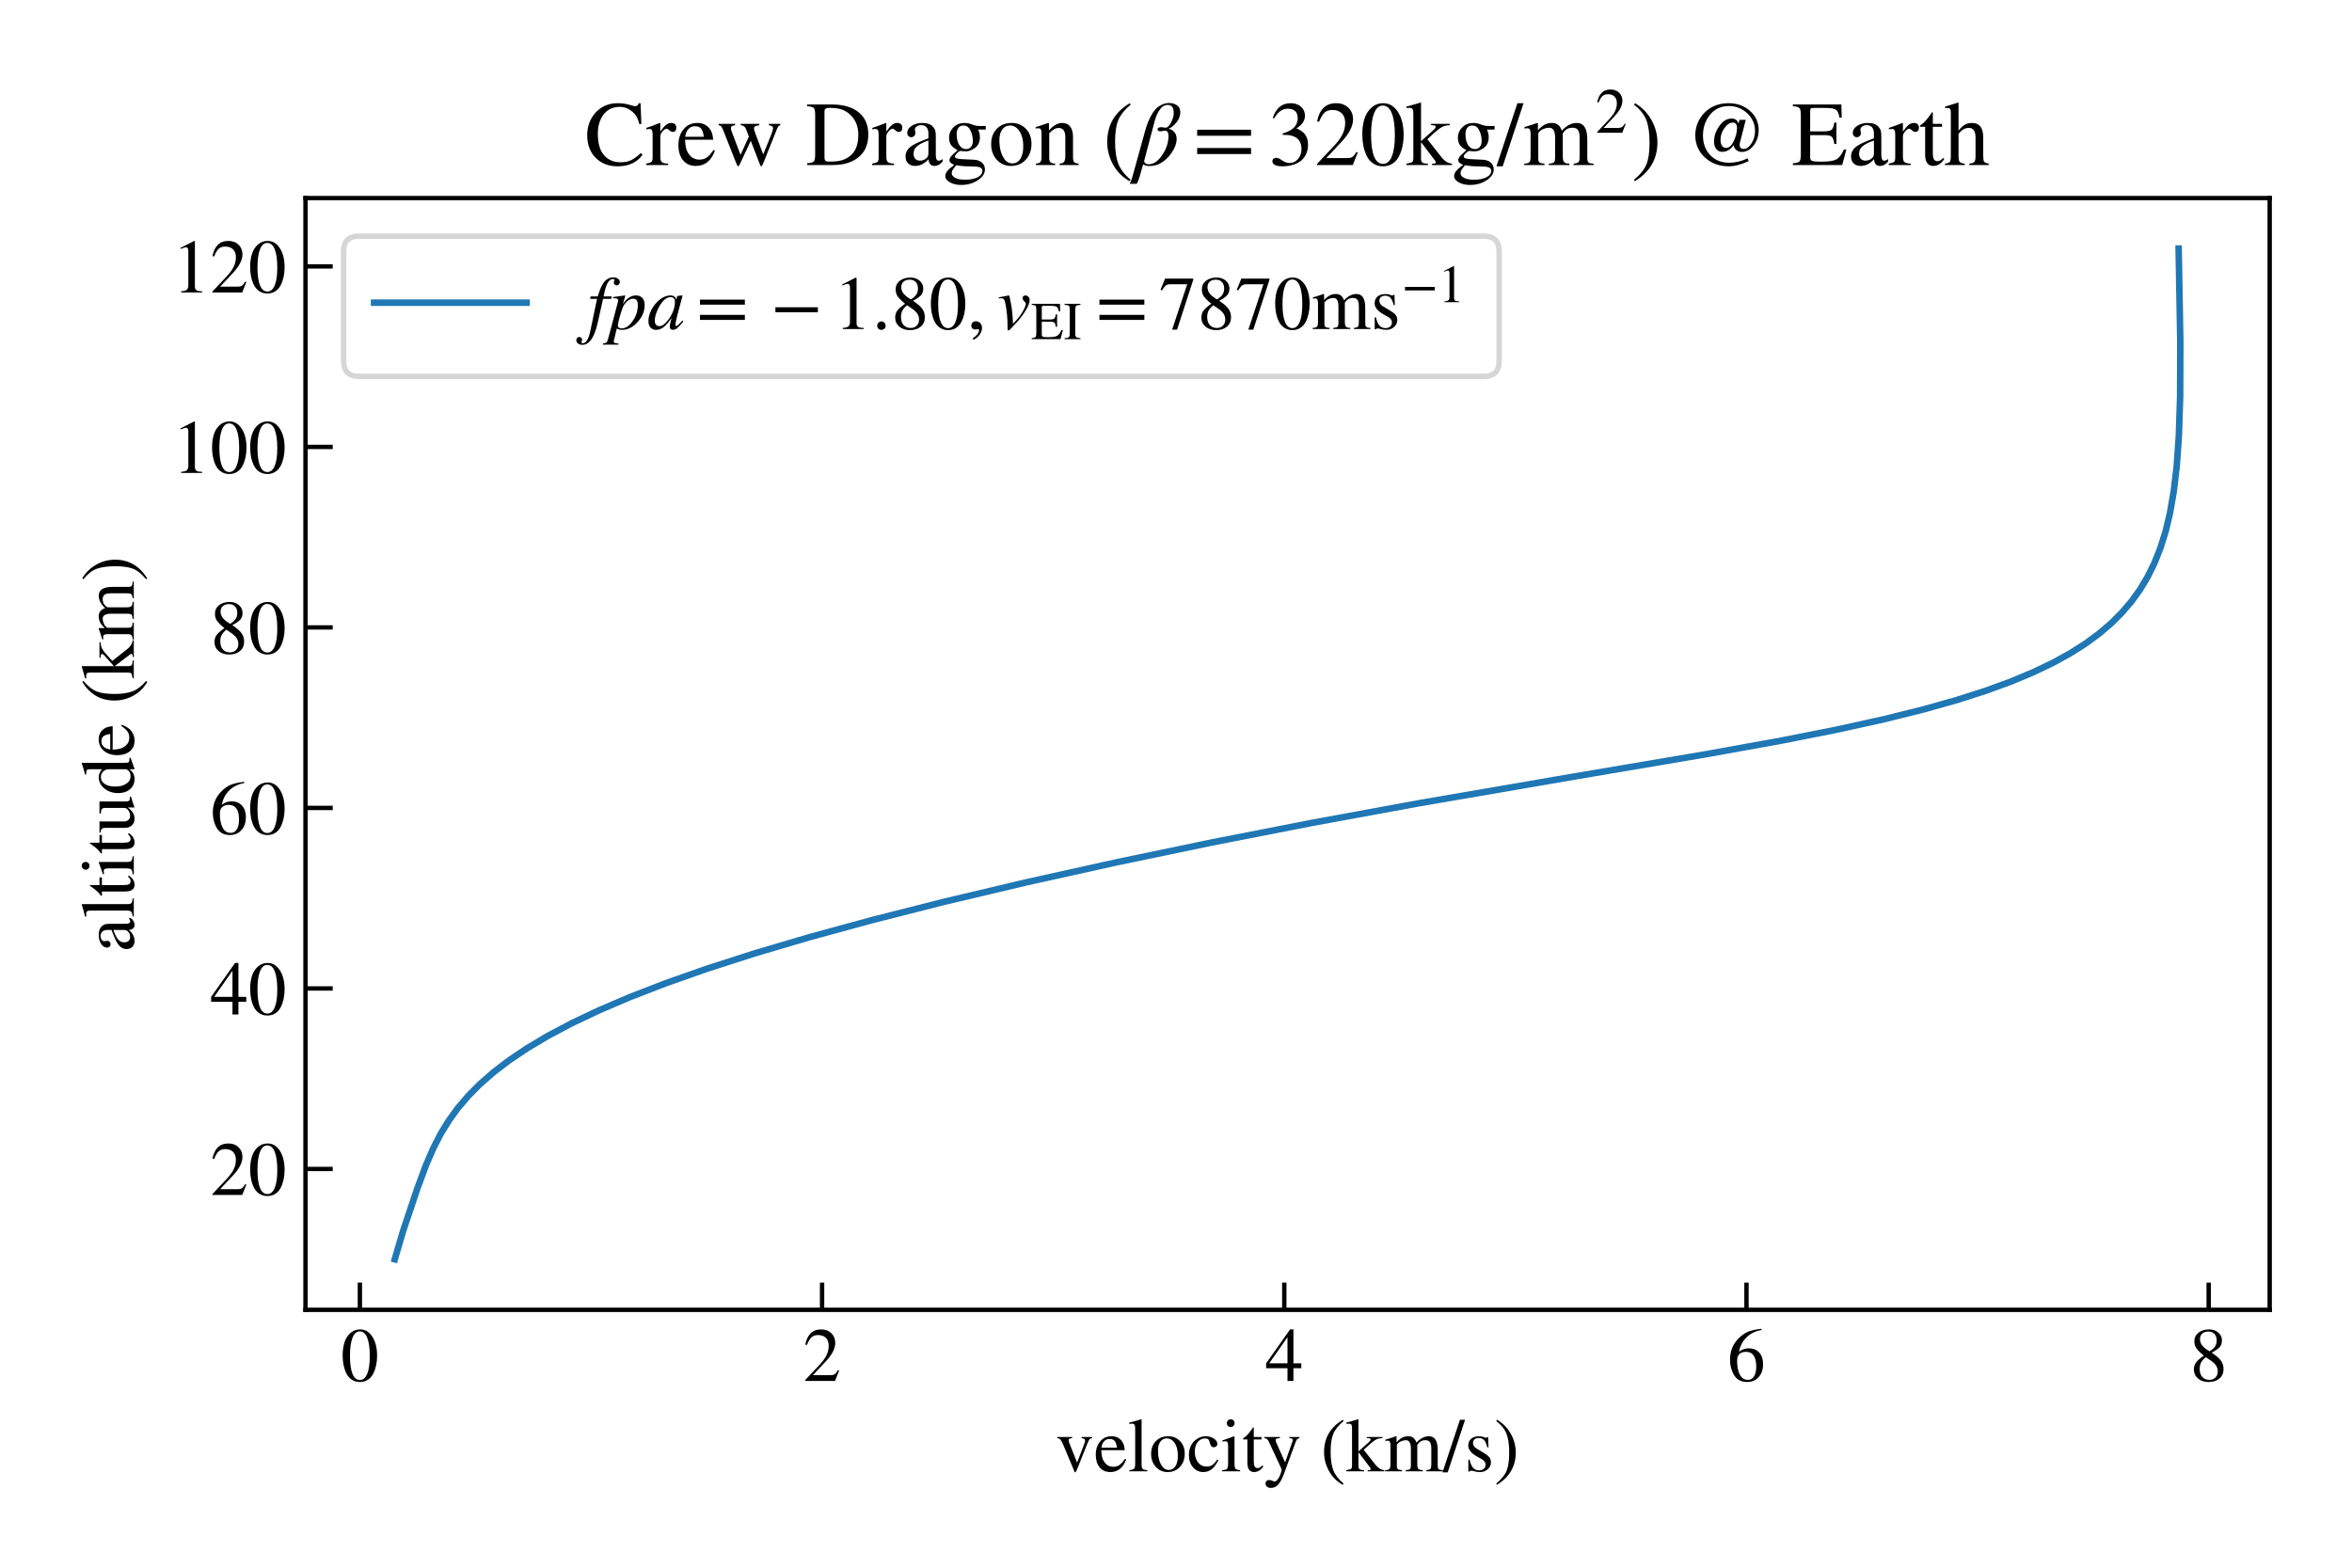 <?xml version="1.0" encoding="utf-8" standalone="no"?>
<!DOCTYPE svg PUBLIC "-//W3C//DTD SVG 1.1//EN"
  "http://www.w3.org/Graphics/SVG/1.1/DTD/svg11.dtd">
<!-- Created with matplotlib (http://matplotlib.org/) -->
<svg height="288pt" version="1.1" viewBox="0 0 432 288" width="432pt" xmlns="http://www.w3.org/2000/svg" xmlns:xlink="http://www.w3.org/1999/xlink">
 <defs>
  <style type="text/css">
*{stroke-linecap:butt;stroke-linejoin:round;}
  </style>
 </defs>
 <g id="figure_1">
  <g id="patch_1">
   <path d="M 0 288 
L 432 288 
L 432 0 
L 0 0 
z
" style="fill:#ffffff;"/>
  </g>
  <g id="axes_1">
   <g id="patch_2">
    <path d="M 56.111 240.63 
L 416.88 240.63 
L 416.88 36.384 
L 56.111 36.384 
z
" style="fill:#ffffff;"/>
   </g>
   <g id="matplotlib.axis_1">
    <g id="xtick_1">
     <g id="line2d_1">
      <defs>
       <path d="M 0 0 
L 0 -5 
" id="m5e03788a49" style="stroke:#000000;stroke-width:0.8;"/>
      </defs>
      <g>
       <use style="stroke:#000000;stroke-width:0.8;" x="66.1" xlink:href="#m5e03788a49" y="240.63"/>
      </g>
     </g>
     <g id="text_1">
      <!-- 0 -->
      <defs>
       <path d="M 47.594 33 
Q 47.594 26.297 46.297 20.344 
Q 45 14.406 42.453 9.406 
Q 39.906 4.406 35.406 1.5 
Q 30.906 -1.406 25 -1.406 
Q 18.906 -1.406 14.297 1.688 
Q 9.703 4.797 7.203 10 
Q 4.703 15.203 3.547 21.094 
Q 2.406 27 2.406 33.594 
Q 2.406 42.906 4.703 50.344 
Q 7 57.797 12.344 62.688 
Q 17.703 67.594 25.406 67.594 
Q 35.203 67.594 41.391 58 
Q 47.594 48.406 47.594 33 
z
M 38 32.5 
Q 38 48.297 34.641 56.641 
Q 31.297 65 24.797 65 
Q 18.594 65 15.297 56.594 
Q 12 48.203 12 32.906 
Q 12 17.5 15.297 9.344 
Q 18.594 1.203 25 1.203 
Q 31.297 1.203 34.641 9.344 
Q 38 17.5 38 32.5 
z
" id="STIXGeneral-Regular-30"/>
      </defs>
      <g transform="translate(62.6 253.692)scale(0.14 -0.14)">
       <use xlink:href="#STIXGeneral-Regular-30"/>
      </g>
     </g>
    </g>
    <g id="xtick_2">
     <g id="line2d_2">
      <g>
       <use style="stroke:#000000;stroke-width:0.8;" x="150.994" xlink:href="#m5e03788a49" y="240.63"/>
      </g>
     </g>
     <g id="text_2">
      <!-- 2 -->
      <defs>
       <path d="M 47.406 13.703 
L 42 0 
L 2.906 0 
L 2.906 1.203 
L 20.703 20.094 
Q 27.703 27.406 30.703 33.5 
Q 33.703 39.594 33.703 46.094 
Q 33.703 52.797 30 56.5 
Q 26.297 60.203 19.797 60.203 
Q 14.406 60.203 11.25 57.391 
Q 8.094 54.594 5.094 47.203 
L 3 47.703 
Q 4.703 57 9.844 62.297 
Q 15 67.594 23.797 67.594 
Q 32.094 67.594 37.188 62.594 
Q 42.297 57.594 42.297 50 
Q 42.297 38.703 29.5 25.203 
L 13 7.594 
L 36.406 7.594 
Q 39.703 7.594 41.641 8.891 
Q 43.594 10.203 46 14.297 
z
" id="STIXGeneral-Regular-32"/>
      </defs>
      <g transform="translate(147.494 253.692)scale(0.14 -0.14)">
       <use xlink:href="#STIXGeneral-Regular-32"/>
      </g>
     </g>
    </g>
    <g id="xtick_3">
     <g id="line2d_3">
      <g>
       <use style="stroke:#000000;stroke-width:0.8;" x="235.888" xlink:href="#m5e03788a49" y="240.63"/>
      </g>
     </g>
     <g id="text_3">
      <!-- 4 -->
      <defs>
       <path d="M 47.297 16.703 
L 37 16.703 
L 37 0 
L 29.203 0 
L 29.203 16.703 
L 1.203 16.703 
L 1.203 23.094 
L 32.594 67.594 
L 37 67.594 
L 37 23.094 
L 47.297 23.094 
z
M 29.203 23.094 
L 29.203 57.406 
L 5.203 23.094 
z
" id="STIXGeneral-Regular-34"/>
      </defs>
      <g transform="translate(232.388 253.692)scale(0.14 -0.14)">
       <use xlink:href="#STIXGeneral-Regular-34"/>
      </g>
     </g>
    </g>
    <g id="xtick_4">
     <g id="line2d_4">
      <g>
       <use style="stroke:#000000;stroke-width:0.8;" x="320.782" xlink:href="#m5e03788a49" y="240.63"/>
      </g>
     </g>
     <g id="text_4">
      <!-- 6 -->
      <defs>
       <path d="M 44.594 68.406 
L 44.797 66.797 
Q 33 64.906 25.094 57.25 
Q 17.203 49.594 15.203 38.297 
Q 21 42.797 27.906 42.797 
Q 36.703 42.797 41.75 37.188 
Q 46.797 31.594 46.797 21.906 
Q 46.797 12.094 41.703 5.906 
Q 35.797 -1.406 25.797 -1.406 
Q 13.594 -1.406 8.094 8.703 
Q 3.406 17.297 3.406 27.906 
Q 3.406 44.297 14.297 55.5 
Q 20.5 61.906 27.047 64.547 
Q 33.594 67.203 44.594 68.406 
z
M 37.797 18.797 
Q 37.797 38.203 24.297 38.203 
Q 19.297 38.203 16 35.547 
Q 12.703 32.906 12.703 26.594 
Q 12.703 14.906 16.344 8.156 
Q 20 1.406 26.906 1.406 
Q 32.203 1.406 35 6.156 
Q 37.797 10.906 37.797 18.797 
z
" id="STIXGeneral-Regular-36"/>
      </defs>
      <g transform="translate(317.282 253.692)scale(0.14 -0.14)">
       <use xlink:href="#STIXGeneral-Regular-36"/>
      </g>
     </g>
    </g>
    <g id="xtick_5">
     <g id="line2d_5">
      <g>
       <use style="stroke:#000000;stroke-width:0.8;" x="405.676" xlink:href="#m5e03788a49" y="240.63"/>
      </g>
     </g>
     <g id="text_5">
      <!-- 8 -->
      <defs>
       <path d="M 44.5 15.5 
Q 44.5 7.797 39.141 3.188 
Q 33.797 -1.406 24.797 -1.406 
Q 16.406 -1.406 11 3.188 
Q 5.594 7.797 5.594 14.906 
Q 5.594 20.203 8.188 23.953 
Q 10.797 27.703 18.594 33.203 
Q 11.094 39.406 8.641 43.203 
Q 6.203 47 6.203 52 
Q 6.203 59.094 11.641 63.344 
Q 17.094 67.594 25.594 67.594 
Q 32.906 67.594 37.656 63.438 
Q 42.406 59.297 42.406 53.297 
Q 42.406 47.797 39.547 44.5 
Q 36.703 41.203 29 37.094 
Q 38 31.094 41.25 26.391 
Q 44.5 21.703 44.5 15.5 
z
M 35.5 53.297 
Q 35.5 58.5 32.594 61.641 
Q 29.703 64.797 24.594 64.797 
Q 19.5 64.797 16.547 62.141 
Q 13.594 59.5 13.594 54.891 
Q 13.594 50.297 16.547 46.547 
Q 19.5 42.797 26.094 38.906 
Q 31.203 41.906 33.344 45.25 
Q 35.5 48.594 35.5 53.297 
z
M 27.094 27.203 
L 21.203 31.203 
Q 16.797 27.594 15 24.141 
Q 13.203 20.703 13.203 15.797 
Q 13.203 9 16.641 5.203 
Q 20.094 1.406 25.906 1.406 
Q 30.797 1.406 33.844 4.453 
Q 36.906 7.5 36.906 12.406 
Q 36.906 16.906 34.594 20.297 
Q 32.297 23.703 27.094 27.203 
z
" id="STIXGeneral-Regular-38"/>
      </defs>
      <g transform="translate(402.176 253.692)scale(0.14 -0.14)">
       <use xlink:href="#STIXGeneral-Regular-38"/>
      </g>
     </g>
    </g>
    <g id="text_6">
     <!-- velocity (km/s) -->
     <defs>
      <path d="M 47.703 45 
L 47.703 43.5 
Q 45.406 43.297 44.297 42 
Q 43.203 40.703 41.203 35.703 
L 28.406 3.594 
Q 26.406 -1.406 25.594 -1.406 
Q 24.797 -1.406 23.797 1.203 
Q 23.594 1.5 23.391 2.203 
Q 23.203 2.906 23 3.297 
L 11 32 
Q 7.797 39.594 6.297 41.438 
Q 4.797 43.297 1.906 43.5 
L 1.906 45 
L 21.5 45 
L 21.5 43.5 
Q 18.906 43.297 17.906 42.688 
Q 16.906 42.094 16.906 40.797 
Q 16.906 39.203 17.797 37 
L 28 11.406 
L 37.906 37.297 
Q 38.5 38.797 38.5 40.297 
Q 38.5 43.094 33.797 43.5 
L 33.797 45 
z
" id="STIXGeneral-Regular-76"/>
      <path d="M 40.797 16.406 
L 42.406 15.703 
Q 36.406 -1 21.5 -1 
Q 12.703 -1 7.594 5.141 
Q 2.5 11.297 2.5 21.703 
Q 2.5 32.406 8.203 39.203 
Q 13.906 46 23.203 46 
Q 32.203 46 37.094 39.094 
Q 40 35.094 40.5 27.703 
L 9.703 27.703 
Q 10.094 21.406 10.938 18.094 
Q 11.797 14.797 14.297 11.406 
Q 18.5 5.906 25.406 5.906 
Q 30.297 5.906 33.641 8.297 
Q 37 10.703 40.797 16.406 
z
M 9.906 30.906 
L 30.297 30.906 
Q 29.406 37.203 27.344 39.797 
Q 25.297 42.406 20.5 42.406 
Q 16.297 42.406 13.5 39.453 
Q 10.703 36.5 9.906 30.906 
z
" id="STIXGeneral-Regular-65"/>
      <path d="M 25.703 0 
L 2.094 0 
L 2.094 1.5 
Q 6.797 1.906 8.297 3.453 
Q 9.797 5 9.797 9.203 
L 9.797 56.094 
Q 9.797 59.703 8.891 61.094 
Q 8 62.5 5.594 62.5 
Q 3.5 62.5 1.906 62.297 
L 1.906 63.906 
Q 11.406 66.203 17.703 68.297 
L 18.203 67.906 
L 18.203 8.703 
Q 18.203 4.5 19.594 3.141 
Q 21 1.797 25.703 1.5 
z
" id="STIXGeneral-Regular-6c"/>
      <path d="M 47 23.094 
Q 47 12.594 40.75 5.797 
Q 34.5 -1 24.5 -1 
Q 15.297 -1 9.094 5.75 
Q 2.906 12.5 2.906 22.797 
Q 2.906 33.203 9.094 39.594 
Q 15.297 46 25.406 46 
Q 34.703 46 40.844 39.641 
Q 47 33.297 47 23.094 
z
M 38 20.406 
Q 38 31.797 33 38.203 
Q 29 43.203 23.5 43.203 
Q 18.297 43.203 15.094 38.953 
Q 11.906 34.703 11.906 27.297 
Q 11.906 14.5 17.203 6.797 
Q 20.594 1.797 26.203 1.797 
Q 31.703 1.797 34.844 6.75 
Q 38 11.703 38 20.406 
z
" id="STIXGeneral-Regular-6f"/>
      <path d="M 39.797 15.594 
L 41.203 14.703 
Q 36.906 6.297 33 3.203 
Q 27.906 -1 21.5 -1 
Q 13.203 -1 7.844 5.25 
Q 2.5 11.5 2.5 21.203 
Q 2.5 33.906 10.906 40.906 
Q 17.094 46 24.406 46 
Q 30.703 46 35.25 42.953 
Q 39.797 39.906 39.797 35.703 
Q 39.797 34 38.391 32.75 
Q 37 31.5 35.094 31.5 
Q 31.594 31.5 30.297 36.094 
L 29.703 38.297 
Q 28.906 41.094 27.703 42.094 
Q 26.5 43.094 23.797 43.094 
Q 17.703 43.094 13.953 38.297 
Q 10.203 33.5 10.203 25.703 
Q 10.203 17.094 14.5 11.641 
Q 18.797 6.203 25.703 6.203 
Q 30 6.203 33.094 8.25 
Q 36.203 10.297 39.797 15.594 
z
" id="STIXGeneral-Regular-63"/>
      <path d="M 18 63.203 
Q 18 61 16.5 59.547 
Q 15 58.094 12.797 58.094 
Q 10.703 58.094 9.25 59.547 
Q 7.797 61 7.797 63.203 
Q 7.797 65.297 9.297 66.797 
Q 10.797 68.297 12.906 68.297 
Q 15.094 68.297 16.547 66.797 
Q 18 65.297 18 63.203 
z
M 25.297 0 
L 1.594 0 
L 1.594 1.5 
Q 6.797 1.797 8.141 3.297 
Q 9.5 4.797 9.5 10.406 
L 9.5 33.094 
Q 9.5 36.594 8.797 38 
Q 8.094 39.406 6.203 39.406 
Q 3.797 39.406 2 38.906 
L 2 40.5 
L 17.5 46 
L 17.906 45.594 
L 17.906 10.5 
Q 17.906 4.906 19.156 3.406 
Q 20.406 1.906 25.297 1.5 
z
" id="STIXGeneral-Regular-69"/>
      <path d="M 26.594 7.703 
L 27.906 6.594 
Q 23.094 -1 15.797 -1 
Q 7 -1 7 11.703 
L 7 41.797 
L 1.703 41.797 
Q 1.297 42.094 1.297 42.5 
Q 1.297 43.297 3 44.406 
Q 6.797 46.594 12.703 55.094 
Q 12.906 55.406 13.656 56.344 
Q 14.406 57.297 14.703 57.906 
Q 15.406 57.906 15.406 56.594 
L 15.406 45 
L 25.5 45 
L 25.5 41.797 
L 15.406 41.797 
L 15.406 13.203 
Q 15.406 8.406 16.594 6.297 
Q 17.797 4.203 20.594 4.203 
Q 23.594 4.203 26.594 7.703 
z
" id="STIXGeneral-Regular-74"/>
      <path d="M 47.5 45 
L 47.5 43.5 
Q 45.703 43.297 44.594 42.188 
Q 43.5 41.094 42.5 38.406 
L 27.5 -2.5 
Q 23.594 -13.094 19.641 -17.438 
Q 15.703 -21.797 10 -21.797 
Q 6.797 -21.797 4.891 -20.141 
Q 3 -18.5 3 -16 
Q 3 -14.094 4.25 -12.75 
Q 5.5 -11.406 7.297 -11.406 
Q 10.203 -11.406 12.5 -12.703 
Q 13.797 -13.406 15.094 -13.406 
Q 17.203 -13.406 20.094 -9 
Q 21.5 -7 22.797 -3.297 
Q 24.094 0.406 24.094 1.797 
Q 24.094 3.094 19.906 11.906 
L 6.703 40.094 
Q 5.406 43 1.406 43.594 
L 1.406 45 
L 21.906 45 
L 21.906 43.5 
Q 18.703 43.406 17.453 42.797 
Q 16.203 42.203 16.203 40.797 
Q 16.203 39.703 17.5 36.703 
L 28.703 11.703 
L 38.406 39.297 
Q 38.797 40.203 38.797 41.094 
Q 38.797 43.5 34.203 43.5 
L 34.203 45 
z
" id="STIXGeneral-Regular-79"/>
      <path id="STIXGeneral-Regular-20"/>
      <path d="M 30.406 -16.094 
L 29.203 -17.703 
Q 17.594 -11.094 11.188 0.5 
Q 4.797 12.094 4.797 25.203 
Q 4.797 52.906 29.5 67.594 
L 30.406 66 
Q 20.203 57.297 16.797 48.844 
Q 13.406 40.406 13.406 25.5 
Q 13.406 10.703 16.906 1.5 
Q 20.406 -7.703 30.406 -16.094 
z
" id="STIXGeneral-Regular-28"/>
      <path d="M 50.5 0 
L 28.703 0 
L 28.703 1.5 
L 30.594 1.5 
Q 32.703 1.5 32.703 3 
Q 32.703 3.906 31.594 5.297 
L 16.594 25.094 
L 16.594 6.703 
Q 16.594 4.094 17.844 2.891 
Q 19.094 1.703 22.094 1.594 
L 24.094 1.5 
L 24.094 0 
L 0.703 0 
L 0.703 1.5 
Q 6.094 2.406 7.141 3.344 
Q 8.203 4.297 8.203 8.203 
L 8.203 56.406 
Q 8.203 60 7.297 61.25 
Q 6.406 62.5 3.906 62.5 
Q 3.297 62.5 0.703 62.297 
L 0.703 63.906 
L 3.703 64.703 
Q 9.703 66.297 16.203 68.297 
L 16.594 68.094 
L 16.594 26.094 
L 30.297 38.297 
Q 32.594 40.406 32.594 41.797 
Q 32.594 42.797 31.547 43.141 
Q 30.5 43.5 27.594 43.594 
L 27.594 45 
L 48 45 
L 48 43.5 
Q 43 43.5 39.141 41.344 
Q 35.297 39.203 26.406 30.906 
L 23.5 28.203 
L 38.797 8.797 
Q 44.203 1.906 50.5 1.5 
z
" id="STIXGeneral-Regular-6b"/>
      <path d="M 77.5 0 
L 55.703 0 
L 55.703 1.5 
Q 59.906 1.906 61.047 3.25 
Q 62.203 4.594 62.203 9 
L 62.203 29.594 
Q 62.203 35.594 60.453 38.188 
Q 58.703 40.797 54.5 40.797 
Q 51 40.797 48.547 39.391 
Q 46.094 38 43.797 34.703 
L 43.797 9.5 
Q 43.797 4.703 45.25 3.141 
Q 46.703 1.594 51 1.5 
L 51 0 
L 28.594 0 
L 28.594 1.5 
Q 33 1.797 34.203 2.938 
Q 35.406 4.094 35.406 8.594 
L 35.406 29.703 
Q 35.406 40.797 28.906 40.797 
Q 26.094 40.797 22.938 39.547 
Q 19.797 38.297 18.297 36.5 
Q 17 35 17 34.797 
L 17 7 
Q 17 3.797 18.391 2.75 
Q 19.797 1.703 23.797 1.5 
L 23.797 0 
L 1.594 0 
L 1.594 1.5 
Q 5.797 1.594 7.188 3.047 
Q 8.594 4.5 8.594 8.797 
L 8.594 33.594 
Q 8.594 37.297 7.797 38.75 
Q 7 40.203 5.094 40.203 
Q 3.594 40.203 1.906 39.797 
L 1.906 41.5 
Q 8.703 43.406 15.797 46 
L 16.594 45.703 
L 16.594 38.297 
L 16.797 38.297 
Q 21.297 43 24.75 44.5 
Q 28.203 46 32.094 46 
Q 40 46 42.703 37.594 
Q 50.5 46 59 46 
Q 70.594 46 70.594 28 
L 70.594 7.703 
Q 70.594 4.406 71.594 3.156 
Q 72.594 1.906 74.906 1.703 
L 77.5 1.5 
z
" id="STIXGeneral-Regular-6d"/>
      <path d="M 28.703 67.594 
L 5.906 -1.406 
L -0.906 -1.406 
L 22 67.594 
z
" id="STIXGeneral-Regular-2f"/>
      <path d="M 15.594 30.094 
L 26 23.797 
Q 31 20.797 32.891 18.188 
Q 34.797 15.594 34.797 11.5 
Q 34.797 6.5 30.641 2.75 
Q 26.5 -1 20.797 -1 
Q 16.094 -1 13.5 -0.094 
Q 10.797 0.797 8.906 0.797 
Q 7.203 0.797 6.5 -0.406 
L 5.203 -0.406 
L 5.203 15.297 
L 6.797 15.297 
Q 8.406 8 11.406 4.594 
Q 14.406 1.203 19.5 1.203 
Q 23.203 1.203 25.5 3.297 
Q 27.797 5.406 27.797 8.594 
Q 27.797 13.203 22.5 16.094 
L 17.094 19.094 
Q 5.094 25.797 5.094 33.594 
Q 5.094 39.406 8.844 42.656 
Q 12.594 45.906 18.906 45.906 
Q 23.297 45.906 25.594 44.797 
Q 27.406 44 28.406 44 
Q 29.094 44 30 45 
L 31.094 45 
L 31.594 31.406 
L 30.094 31.406 
Q 28.406 38.203 25.844 40.953 
Q 23.297 43.703 18.797 43.703 
Q 15.406 43.703 13.344 42 
Q 11.297 40.297 11.297 36.906 
Q 11.297 35.203 12.438 33.25 
Q 13.594 31.297 15.594 30.094 
z
" id="STIXGeneral-Regular-73"/>
      <path d="M 2.906 66 
L 4.094 67.594 
Q 15.5 60.797 22 49.188 
Q 28.5 37.594 28.5 24.703 
Q 28.5 -2.594 3.797 -17.703 
L 2.906 -16.094 
Q 13.203 -7.594 16.547 0.844 
Q 19.906 9.297 19.906 24.406 
Q 19.906 39.594 16.547 48.75 
Q 13.203 57.906 2.906 66 
z
" id="STIXGeneral-Regular-29"/>
     </defs>
     <g transform="translate(193.915 270.292)scale(0.14 -0.14)">
      <use xlink:href="#STIXGeneral-Regular-76"/>
      <use x="50" xlink:href="#STIXGeneral-Regular-65"/>
      <use x="94.4" xlink:href="#STIXGeneral-Regular-6c"/>
      <use x="122.2" xlink:href="#STIXGeneral-Regular-6f"/>
      <use x="172.2" xlink:href="#STIXGeneral-Regular-63"/>
      <use x="216.6" xlink:href="#STIXGeneral-Regular-69"/>
      <use x="244.4" xlink:href="#STIXGeneral-Regular-74"/>
      <use x="272.2" xlink:href="#STIXGeneral-Regular-79"/>
      <use x="322.2" xlink:href="#STIXGeneral-Regular-20"/>
      <use x="347.2" xlink:href="#STIXGeneral-Regular-28"/>
      <use x="380.5" xlink:href="#STIXGeneral-Regular-6b"/>
      <use x="430.5" xlink:href="#STIXGeneral-Regular-6d"/>
      <use x="508.3" xlink:href="#STIXGeneral-Regular-2f"/>
      <use x="536.1" xlink:href="#STIXGeneral-Regular-73"/>
      <use x="575" xlink:href="#STIXGeneral-Regular-29"/>
     </g>
    </g>
   </g>
   <g id="matplotlib.axis_2">
    <g id="ytick_1">
     <g id="line2d_6">
      <defs>
       <path d="M 0 0 
L 5 0 
" id="me76d6ed092" style="stroke:#000000;stroke-width:0.8;"/>
      </defs>
      <g>
       <use style="stroke:#000000;stroke-width:0.8;" x="56.111" xlink:href="#me76d6ed092" y="214.748"/>
      </g>
     </g>
     <g id="text_7">
      <!-- 20 -->
      <g transform="translate(38.611 219.529)scale(0.14 -0.14)">
       <use xlink:href="#STIXGeneral-Regular-32"/>
       <use x="50" xlink:href="#STIXGeneral-Regular-30"/>
      </g>
     </g>
    </g>
    <g id="ytick_2">
     <g id="line2d_7">
      <g>
       <use style="stroke:#000000;stroke-width:0.8;" x="56.111" xlink:href="#me76d6ed092" y="181.587"/>
      </g>
     </g>
     <g id="text_8">
      <!-- 40 -->
      <g transform="translate(38.611 186.368)scale(0.14 -0.14)">
       <use xlink:href="#STIXGeneral-Regular-34"/>
       <use x="50" xlink:href="#STIXGeneral-Regular-30"/>
      </g>
     </g>
    </g>
    <g id="ytick_3">
     <g id="line2d_8">
      <g>
       <use style="stroke:#000000;stroke-width:0.8;" x="56.111" xlink:href="#me76d6ed092" y="148.426"/>
      </g>
     </g>
     <g id="text_9">
      <!-- 60 -->
      <g transform="translate(38.611 153.207)scale(0.14 -0.14)">
       <use xlink:href="#STIXGeneral-Regular-36"/>
       <use x="50" xlink:href="#STIXGeneral-Regular-30"/>
      </g>
     </g>
    </g>
    <g id="ytick_4">
     <g id="line2d_9">
      <g>
       <use style="stroke:#000000;stroke-width:0.8;" x="56.111" xlink:href="#me76d6ed092" y="115.265"/>
      </g>
     </g>
     <g id="text_10">
      <!-- 80 -->
      <g transform="translate(38.611 120.046)scale(0.14 -0.14)">
       <use xlink:href="#STIXGeneral-Regular-38"/>
       <use x="50" xlink:href="#STIXGeneral-Regular-30"/>
      </g>
     </g>
    </g>
    <g id="ytick_5">
     <g id="line2d_10">
      <g>
       <use style="stroke:#000000;stroke-width:0.8;" x="56.111" xlink:href="#me76d6ed092" y="82.104"/>
      </g>
     </g>
     <g id="text_11">
      <!-- 100 -->
      <defs>
       <path d="M 39.406 0 
L 11.797 0 
L 11.797 1.5 
Q 17.297 1.797 19.297 3.547 
Q 21.297 5.297 21.297 9.5 
L 21.297 54.406 
Q 21.297 59.297 18.297 59.297 
Q 16.906 59.297 13.797 58.094 
L 11.094 57.094 
L 11.094 58.5 
L 29 67.594 
L 29.906 67.297 
L 29.906 7.594 
Q 29.906 4.297 31.906 2.891 
Q 33.906 1.5 39.406 1.5 
z
" id="STIXGeneral-Regular-31"/>
      </defs>
      <g transform="translate(31.611 86.885)scale(0.14 -0.14)">
       <use xlink:href="#STIXGeneral-Regular-31"/>
       <use x="50" xlink:href="#STIXGeneral-Regular-30"/>
       <use x="100" xlink:href="#STIXGeneral-Regular-30"/>
      </g>
     </g>
    </g>
    <g id="ytick_6">
     <g id="line2d_11">
      <g>
       <use style="stroke:#000000;stroke-width:0.8;" x="56.111" xlink:href="#me76d6ed092" y="48.943"/>
      </g>
     </g>
     <g id="text_12">
      <!-- 120 -->
      <g transform="translate(31.611 53.724)scale(0.14 -0.14)">
       <use xlink:href="#STIXGeneral-Regular-31"/>
       <use x="50" xlink:href="#STIXGeneral-Regular-32"/>
       <use x="100" xlink:href="#STIXGeneral-Regular-30"/>
      </g>
     </g>
    </g>
    <g id="text_13">
     <!-- altitude (km) -->
     <defs>
      <path d="M 44.203 6.594 
L 44.203 3.797 
Q 40.406 -1 35.203 -1 
Q 29.5 -1 28.797 6.297 
L 28.703 6.297 
Q 22.297 -1 14.203 -1 
Q 9.5 -1 6.594 1.75 
Q 3.703 4.5 3.703 9.406 
Q 3.703 16.406 10.703 21.094 
Q 15.5 24.297 28.703 29.203 
L 28.703 34.594 
Q 28.703 39.094 26.547 41.344 
Q 24.406 43.594 20.906 43.594 
Q 17.906 43.594 15.906 42.141 
Q 13.906 40.703 13.906 38.703 
Q 13.906 37.797 14.203 36.688 
Q 14.5 35.594 14.5 34.5 
Q 14.5 33 13.141 31.703 
Q 11.797 30.406 9.906 30.406 
Q 8.203 30.406 6.891 31.703 
Q 5.594 33 5.594 35 
Q 5.594 39.797 10.703 43 
Q 15.406 46 22.203 46 
Q 30.297 46 34 41.5 
Q 35.797 39.406 36.297 37.25 
Q 36.797 35.094 36.797 30.406 
L 36.797 11.297 
Q 36.797 4.703 39.906 4.703 
Q 41.906 4.703 44.203 6.594 
z
M 28.703 12.703 
L 28.703 26.797 
Q 19.5 23.594 15.906 20.203 
Q 12.5 17.094 12.5 12.5 
Q 12.5 8.703 14.391 6.75 
Q 16.297 4.797 19.406 4.797 
Q 22.703 4.797 25.203 6.406 
Q 27.297 7.906 28 9.203 
Q 28.703 10.5 28.703 12.703 
z
" id="STIXGeneral-Regular-61"/>
      <path d="M 48 5 
L 48 3.594 
Q 40.203 1.5 34.297 -0.906 
L 33.797 -0.594 
L 33.797 7.594 
L 33.594 7.594 
Q 27.297 -1 19.297 -1 
Q 13.594 -1 10.344 2.5 
Q 7.094 6 7.094 11.797 
L 7.094 36.906 
Q 7.094 40.594 5.797 42 
Q 4.5 43.406 0.906 43.594 
L 0.906 45 
L 15.5 45 
L 15.5 12.703 
Q 15.5 9.297 17.547 7.047 
Q 19.594 4.797 22.594 4.797 
Q 27.5 4.797 31 7.906 
Q 32.297 9.094 32.797 10.141 
Q 33.297 11.203 33.297 13.703 
L 33.297 36.797 
Q 33.297 40.703 31.891 41.844 
Q 30.5 43 25.906 43.297 
L 25.906 45 
L 41.703 45 
L 41.703 10.703 
Q 41.703 7.203 42.844 6.094 
Q 44 5 47.406 5 
z
" id="STIXGeneral-Regular-75"/>
      <path d="M 49.094 4.203 
L 34.406 -1 
L 34 -0.703 
L 34 5.703 
Q 29.203 -1 21.203 -1 
Q 12.906 -1 7.797 4.953 
Q 2.703 10.906 2.703 20.5 
Q 2.703 31.094 8.797 38.547 
Q 14.906 46 23.5 46 
Q 28.906 46 34 41.703 
L 34 57.297 
Q 34 60.406 33.094 61.406 
Q 32.203 62.406 29.406 62.406 
Q 28 62.406 27.203 62.297 
L 27.203 63.906 
Q 36.297 66.297 41.906 68.297 
L 42.406 68.094 
L 42.406 11.406 
Q 42.406 7.906 43.25 6.797 
Q 44.094 5.703 46.797 5.703 
Q 47.406 5.703 49.094 5.797 
z
M 34 10.203 
L 34 33.203 
Q 34 37.203 30.953 40.203 
Q 27.906 43.203 23.797 43.203 
Q 18.094 43.203 14.688 38.094 
Q 11.297 33 11.297 24.5 
Q 11.297 15.297 15.047 9.75 
Q 18.797 4.203 25.094 4.203 
Q 29.797 4.203 32.5 7.406 
Q 34 9.094 34 10.203 
z
" id="STIXGeneral-Regular-64"/>
     </defs>
     <g transform="translate(24.573 174.864)rotate(-90)scale(0.14 -0.14)">
      <use xlink:href="#STIXGeneral-Regular-61"/>
      <use x="44.4" xlink:href="#STIXGeneral-Regular-6c"/>
      <use x="72.2" xlink:href="#STIXGeneral-Regular-74"/>
      <use x="100" xlink:href="#STIXGeneral-Regular-69"/>
      <use x="127.8" xlink:href="#STIXGeneral-Regular-74"/>
      <use x="155.6" xlink:href="#STIXGeneral-Regular-75"/>
      <use x="205.6" xlink:href="#STIXGeneral-Regular-64"/>
      <use x="255.6" xlink:href="#STIXGeneral-Regular-65"/>
      <use x="300" xlink:href="#STIXGeneral-Regular-20"/>
      <use x="325" xlink:href="#STIXGeneral-Regular-28"/>
      <use x="358.3" xlink:href="#STIXGeneral-Regular-6b"/>
      <use x="408.3" xlink:href="#STIXGeneral-Regular-6d"/>
      <use x="486.1" xlink:href="#STIXGeneral-Regular-29"/>
     </g>
    </g>
   </g>
   <g id="line2d_12">
    <path clip-path="url(#p1f8bb1e425)" d="M 400.159 45.668 
L 400.464 62.787 
L 400.434 72.844 
L 400.199 80.047 
L 399.801 85.677 
L 399.259 90.274 
L 398.578 94.204 
L 397.762 97.63 
L 396.81 100.675 
L 395.721 103.419 
L 394.482 105.939 
L 393.084 108.275 
L 391.512 110.463 
L 389.772 112.506 
L 387.805 114.472 
L 385.601 116.359 
L 383.105 118.198 
L 380.297 119.986 
L 377.102 121.75 
L 373.486 123.484 
L 369.418 125.186 
L 364.721 126.903 
L 359.412 128.602 
L 353.279 130.33 
L 346.055 132.126 
L 337.534 134.007 
L 327.157 136.064 
L 313.415 138.545 
L 289.162 142.654 
L 260.798 147.532 
L 240.938 151.177 
L 222.53 154.781 
L 204.971 158.441 
L 188.398 162.12 
L 173.432 165.665 
L 160.141 169.038 
L 148.659 172.175 
L 138.573 175.157 
L 129.883 177.953 
L 122.278 180.63 
L 115.712 183.172 
L 110.003 185.613 
L 104.994 187.991 
L 100.638 190.3 
L 96.805 192.582 
L 93.534 194.782 
L 90.639 196.994 
L 88.16 199.162 
L 86.009 201.33 
L 84.121 203.541 
L 82.453 205.835 
L 80.973 208.246 
L 79.61 210.891 
L 78.248 214.037 
L 76.669 218.298 
L 74.072 226.041 
L 72.57 231.121 
L 72.51 231.346 
L 72.51 231.346 
" style="fill:none;stroke:#1f77b4;stroke-linecap:square;stroke-width:1.2;"/>
   </g>
   <g id="patch_3">
    <path d="M 56.111 240.63 
L 56.111 36.384 
" style="fill:none;stroke:#000000;stroke-linecap:square;stroke-linejoin:miter;stroke-width:0.8;"/>
   </g>
   <g id="patch_4">
    <path d="M 416.88 240.63 
L 416.88 36.384 
" style="fill:none;stroke:#000000;stroke-linecap:square;stroke-linejoin:miter;stroke-width:0.8;"/>
   </g>
   <g id="patch_5">
    <path d="M 56.111 240.63 
L 416.88 240.63 
" style="fill:none;stroke:#000000;stroke-linecap:square;stroke-linejoin:miter;stroke-width:0.8;"/>
   </g>
   <g id="patch_6">
    <path d="M 56.111 36.384 
L 416.88 36.384 
" style="fill:none;stroke:#000000;stroke-linecap:square;stroke-linejoin:miter;stroke-width:0.8;"/>
   </g>
   <g id="text_14">
    <!-- Crew Dragon ($\beta=320\mathrm{kg}/\mathrm{m}^2$) @ Earth -->
    <defs>
     <path d="M 61.406 13.094 
L 63.297 11.297 
Q 54.406 -1.406 36 -1.406 
Q 21.5 -1.406 12.406 7.5 
Q 2.797 16.906 2.797 32.5 
Q 2.797 47.094 11.797 57.203 
Q 21.203 67.594 36.094 67.594 
Q 42.5 67.594 48 66.094 
Q 54.297 64.297 54.906 64.297 
Q 58.203 64.297 59.094 67.594 
L 61.094 67.594 
L 62 44.906 
L 59.703 44.906 
Q 58.094 52.094 54.5 56 
Q 47.406 63.594 38.406 63.594 
Q 27.297 63.594 20.844 55.438 
Q 14.406 47.297 14.406 34.094 
Q 14.406 18 21.594 10.203 
Q 28.297 3 39.406 3 
Q 46 3 50.797 5.297 
Q 55.594 7.594 61.406 13.094 
z
" id="STIXGeneral-Regular-43"/>
     <path d="M 16 45.797 
L 16 36.594 
Q 19.797 42 22.344 44 
Q 24.906 46 28 46 
Q 30.594 46 32.047 44.594 
Q 33.5 43.203 33.5 40.703 
Q 33.5 38.594 32.453 37.391 
Q 31.406 36.203 29.594 36.203 
Q 27.703 36.203 25.594 38.203 
Q 24 39.703 23 39.703 
Q 20.906 39.703 18.453 36.797 
Q 16 33.906 16 31.5 
L 16 9 
Q 16 4.703 17.703 3.203 
Q 19.406 1.703 24.5 1.5 
L 24.5 0 
L 0.5 0 
L 0.5 1.5 
Q 5.297 2.406 6.438 3.5 
Q 7.594 4.594 7.594 8.406 
L 7.594 33.406 
Q 7.594 36.703 6.844 38.047 
Q 6.094 39.406 4.203 39.406 
Q 2.594 39.406 0.703 39 
L 0.703 40.594 
Q 7 42.594 15.5 46 
z
" id="STIXGeneral-Regular-72"/>
     <path d="M 69.406 45 
L 69.406 43.5 
Q 67.906 43 67.203 42.047 
Q 66.5 41.094 65.297 38.094 
L 51.5 3.5 
Q 49.5 -1.406 48.703 -1.406 
Q 48.203 -1.406 47.844 -0.75 
Q 47.5 -0.094 46.297 2.906 
L 37.203 26.5 
L 26 2.5 
Q 24.203 -1.406 23.5 -1.406 
Q 22.594 -1.406 20.906 3 
L 7.406 37.203 
Q 5.906 41.094 4.906 42.188 
Q 3.906 43.297 2.094 43.5 
L 2.094 45 
L 20.094 45 
L 20.094 43.5 
Q 17.5 43.203 16.5 42.5 
Q 15.5 41.797 15.5 40.203 
Q 15.5 38.703 16.094 37.203 
L 26 11.094 
L 35.094 31 
L 33.094 36.594 
Q 31.703 40.594 30.344 41.891 
Q 29 43.203 26.203 43.5 
L 26.203 45 
L 46.5 45 
L 46.5 43.5 
Q 43 43 41.844 42.297 
Q 40.703 41.594 40.703 40 
Q 40.703 38.406 42.406 34 
L 50.797 11.594 
L 59.797 33.797 
Q 61.5 38 61.5 40.5 
Q 61.5 41.703 60.547 42.344 
Q 59.594 43 57.094 43.5 
L 57.094 45 
z
" id="STIXGeneral-Regular-77"/>
     <path d="M 1.594 66.203 
L 28.594 66.203 
Q 48.094 66.203 58.594 57.094 
Q 68.5 48.594 68.5 33.406 
Q 68.5 15.094 54.906 6.406 
Q 45 0 29.703 0 
L 1.594 0 
L 1.594 1.906 
Q 7.406 2.297 8.906 3.938 
Q 10.406 5.594 10.406 11.5 
L 10.406 55 
Q 10.406 60.797 8.906 62.344 
Q 7.406 63.906 1.594 64.297 
z
M 20.594 58.297 
L 20.594 8.406 
Q 20.594 5.703 21.547 4.703 
Q 22.5 3.703 25.406 3.703 
Q 33.203 3.703 38 4.797 
Q 42.797 5.906 47.203 8.906 
Q 57.594 15.906 57.594 32.797 
Q 57.594 47.297 48.094 55.594 
Q 43.797 59.406 38.688 60.953 
Q 33.594 62.5 25.906 62.5 
Q 23 62.5 21.797 61.594 
Q 20.594 60.703 20.594 58.297 
z
" id="STIXGeneral-Regular-44"/>
     <path d="M 47 38.797 
L 38.703 38.797 
Q 40.594 34.5 40.594 30.406 
Q 40.594 22.703 35.391 18.797 
Q 30.203 14.906 25 14.906 
Q 23.906 14.906 21.203 15.203 
L 19.297 15.406 
Q 17.297 14.797 15.297 12.688 
Q 13.297 10.594 13.297 9.094 
Q 13.297 6.797 21.094 6.406 
L 34 5.797 
Q 39.5 5.594 42.797 2.688 
Q 46.094 -0.203 46.094 -4.906 
Q 46.094 -10.703 40.094 -15.406 
Q 31.797 -21.797 20.094 -21.797 
Q 12.906 -21.797 7.844 -18.938 
Q 2.797 -16.094 2.797 -12.094 
Q 2.797 -9.297 5 -6.547 
Q 7.203 -3.797 12.594 0.094 
Q 9.406 1.594 8.344 2.688 
Q 7.297 3.797 7.297 5.406 
Q 7.297 8.297 11.906 12.297 
Q 14.203 14.297 16.203 16.297 
Q 11.203 18.797 9.047 21.891 
Q 6.906 25 6.906 29.703 
Q 6.906 36.5 11.75 41.25 
Q 16.594 46 23.594 46 
Q 27.594 46 31.594 44.5 
L 33.797 43.703 
Q 36.703 42.703 39.297 42.703 
L 47 42.703 
z
M 15.203 33.797 
L 15.203 33.5 
Q 15.203 26.297 18.047 21.844 
Q 20.906 17.406 25.5 17.406 
Q 28.906 17.406 30.906 19.844 
Q 32.906 22.297 32.906 26.406 
Q 32.906 33 29.906 38.5 
Q 27.406 43.203 22.594 43.203 
Q 19.094 43.203 17.141 40.703 
Q 15.203 38.203 15.203 33.797 
z
M 43.297 -6.406 
Q 43.297 -3.594 40.547 -2.547 
Q 37.797 -1.5 30.906 -1.5 
Q 21 -1.5 14.703 -0.203 
Q 11.703 -3.797 10.75 -5.438 
Q 9.797 -7.094 9.797 -8.797 
Q 9.797 -12.094 13.75 -14.094 
Q 17.703 -16.094 24.297 -16.094 
Q 32.797 -16.094 38.047 -13.438 
Q 43.297 -10.797 43.297 -6.406 
z
" id="STIXGeneral-Regular-67"/>
     <path d="M 48.5 0 
L 27.703 0 
L 27.797 1.5 
Q 31.5 1.797 32.75 3.641 
Q 34 5.5 34 10.5 
L 34 30.406 
Q 34 40.5 26.703 40.5 
Q 24.203 40.5 22 39.297 
Q 19.797 38.094 16.406 34.797 
L 16.406 7.203 
Q 16.406 4.203 17.75 3 
Q 19.094 1.797 22.906 1.5 
L 22.906 0 
L 1.797 0 
L 1.797 1.5 
Q 5.594 1.797 6.797 3.344 
Q 8 4.906 8 9.406 
L 8 33.703 
Q 8 37.406 7.297 38.797 
Q 6.594 40.203 4.5 40.203 
Q 2.5 40.203 1.594 39.797 
L 1.594 41.5 
Q 8.594 43.5 15.297 46 
L 16.094 45.703 
L 16.094 37.906 
L 16.203 37.906 
Q 23.297 46 30.594 46 
Q 36.297 46 39.344 42 
Q 42.406 38 42.406 30.594 
L 42.406 8.5 
Q 42.406 4.5 43.594 3.203 
Q 44.797 1.906 48.5 1.5 
z
" id="STIXGeneral-Regular-6e"/>
     <path d="M -0.906 -12.703 
L 12.797 36.797 
Q 14.094 41.594 15.547 45.438 
Q 17 49.297 19.297 53.641 
Q 21.594 58 24.297 60.953 
Q 27 63.906 30.891 65.844 
Q 34.797 67.797 39.297 67.797 
Q 44 67.797 47.703 65.344 
Q 51.406 62.906 51.406 57.703 
Q 51.406 52 47.453 46.891 
Q 43.5 41.797 38.594 39.594 
L 38.594 39.5 
Q 41.906 39.203 44.656 36.25 
Q 47.406 33.297 47.406 28.406 
Q 47.406 21.5 42.094 13.641 
Q 36.797 5.797 29.703 1.906 
Q 24.406 -1.094 17.297 -1.094 
Q 14.406 -1.094 10.703 0.594 
L 6.906 -12.703 
Q 5.5 -17.594 3.797 -20.5 
L -4 -20.5 
Q -2.406 -18.094 -0.906 -12.703 
z
M 23.297 47.703 
L 11.906 4.5 
Q 11.906 2.906 13.25 1.844 
Q 14.594 0.797 16.703 0.797 
Q 24.906 0.797 31.703 11 
Q 38.5 21.203 38.5 31.703 
Q 38.5 37.594 34.5 37.594 
Q 33.594 37.594 31.938 37.188 
Q 30.297 36.797 29.5 36.797 
Q 28.203 36.797 27.344 37.438 
Q 26.5 38.094 26.5 39 
Q 26.5 41.406 30.906 41.406 
Q 31.203 41.406 32.797 41.094 
Q 34.406 40.797 35.203 40.797 
Q 38.297 40.797 41.25 46.391 
Q 44.203 52 44.203 56.594 
Q 44.203 61.906 42.391 63.797 
Q 40.594 65.703 37.5 65.703 
Q 32.5 65.703 28.844 60.391 
Q 25.203 55.094 23.297 47.703 
z
" id="STIXGeneral-Italic-3b2"/>
     <path d="M 63.703 32 
L 4.797 32 
L 4.797 38.594 
L 63.703 38.594 
z
M 63.703 12 
L 4.797 12 
L 4.797 18.594 
L 63.703 18.594 
z
" id="STIXGeneral-Regular-3d"/>
     <path d="M 6.094 51 
L 4.5 51.406 
Q 6.797 58.906 11.688 63.25 
Q 16.594 67.594 24.094 67.594 
Q 31.094 67.594 35.391 63.797 
Q 39.703 60 39.703 53.906 
Q 39.703 45.703 30.406 40.094 
Q 35.906 37.703 38.703 34.797 
Q 43.094 29.906 43.094 21.906 
Q 43.094 13.906 38.5 7.906 
Q 35.094 3.297 28.75 0.938 
Q 22.406 -1.406 15.297 -1.406 
Q 4.094 -1.406 4.094 4.297 
Q 4.094 5.906 5.297 6.906 
Q 6.5 7.906 8.203 7.906 
Q 10.703 7.906 14.297 5.297 
Q 18.703 2.203 22.906 2.203 
Q 28.406 2.203 32.156 6.641 
Q 35.906 11.094 35.906 17.5 
Q 35.906 29 25.5 32 
Q 22.406 33 15.297 33 
L 15.297 34.406 
Q 20.906 36.297 23.703 38 
Q 31.797 42.594 31.797 51.406 
Q 31.797 56.406 28.938 59 
Q 26.094 61.594 21 61.594 
Q 12 61.594 6.094 51 
z
" id="STIXGeneral-Regular-33"/>
     <path d="M 68.797 7.297 
L 70 4.297 
Q 58 -1.406 48.203 -1.406 
Q 32.5 -1.406 22.047 8.297 
Q 11.594 18 11.594 32.703 
Q 11.594 41.094 15.391 48.5 
Q 19.203 55.906 25.703 60.703 
Q 35 67.594 48.094 67.594 
Q 62 67.594 71.453 59.141 
Q 80.906 50.703 80.906 38.297 
Q 80.906 28.594 75.406 21.438 
Q 69.906 14.297 62.5 14.297 
Q 59.094 14.297 56.547 16.344 
Q 54 18.406 53.594 21.594 
L 53.406 21.594 
Q 48.406 14.406 40.906 14.406 
Q 37.094 14.406 34.594 17.453 
Q 32.094 20.5 32.094 25.594 
Q 32.094 35.203 38.703 43.797 
Q 44 50.797 51.5 50.797 
Q 56.906 50.797 58.797 45.594 
L 59 45.594 
L 59.906 49.406 
L 66.797 49.406 
L 60.297 24 
Q 60.094 23 60.094 22.297 
Q 60.094 17.594 64.297 17.594 
Q 69.203 17.594 73.047 23.641 
Q 76.906 29.703 76.906 37.297 
Q 76.906 48.5 68.453 56.5 
Q 60 64.5 48.203 64.5 
Q 34.203 64.5 26.203 53 
Q 20 44.094 20 32.203 
Q 20 19.094 27.953 10.797 
Q 35.906 2.5 48.703 2.5 
Q 58.906 2.5 68.797 7.297 
z
M 57.203 40.406 
Q 57.203 46.406 52.594 46.406 
Q 47.5 46.406 42.797 39.406 
Q 39.203 34 39.203 27.406 
Q 39.203 23.406 40.797 21.047 
Q 42.406 18.703 45.203 18.703 
Q 49.594 18.703 52.797 24.5 
Q 57.203 32.797 57.203 40.406 
z
" id="STIXGeneral-Regular-40"/>
     <path d="M 59.703 16.906 
L 55.094 0 
L 1.203 0 
L 1.203 1.906 
Q 6.906 2.297 8.406 3.938 
Q 9.906 5.594 9.906 11.406 
L 9.906 55 
Q 9.906 60.594 8.344 62.297 
Q 6.797 64 1.203 64.297 
L 1.203 66.203 
L 54.203 66.203 
L 54.594 51.906 
L 52.094 51.906 
Q 51 58.594 48.203 60.5 
Q 45.406 62.406 36.703 62.406 
L 23.594 62.406 
Q 21.406 62.406 20.75 61.75 
Q 20.094 61.094 20.094 58.797 
L 20.094 36.797 
L 35.203 36.797 
Q 41.5 36.797 43.547 38.594 
Q 45.594 40.406 46.5 46.406 
L 48.797 46.406 
L 48.797 23 
L 46.5 23 
Q 45.594 29.297 43.594 31 
Q 41.594 32.703 35.203 32.703 
L 20.094 32.703 
L 20.094 8.406 
Q 20.094 5.406 22.188 4.547 
Q 24.297 3.703 30.203 3.703 
L 33.797 3.703 
Q 44.5 3.703 49 6.297 
Q 53.5 8.906 56.906 16.906 
z
" id="STIXGeneral-Regular-45"/>
     <path d="M 48.703 0 
L 27.5 0 
L 27.5 1.5 
Q 31.906 2 33.094 3.5 
Q 34.297 5 34.297 10.203 
L 34.297 30 
Q 34.297 40.594 26.906 40.594 
Q 23.906 40.594 21.406 39.188 
Q 18.906 37.797 15.703 34.297 
L 15.703 10.203 
Q 15.703 5 16.891 3.5 
Q 18.094 2 22.5 1.5 
L 22.5 0 
L 0.906 0 
L 0.906 1.5 
Q 5.203 2.094 6.25 3.5 
Q 7.297 4.906 7.297 10.203 
L 7.297 57.297 
Q 7.297 60.5 6.344 61.453 
Q 5.406 62.406 2.203 62.406 
Q 1.297 62.406 1 62.297 
L 1 63.906 
L 3.703 64.703 
Q 11.406 67 15.203 68.297 
L 15.703 68 
L 15.703 37.594 
Q 19.203 42.094 22.594 44.047 
Q 26 46 30.406 46 
Q 42.703 46 42.703 30.094 
L 42.703 10.203 
Q 42.703 5 43.641 3.641 
Q 44.594 2.297 48.703 1.5 
z
" id="STIXGeneral-Regular-68"/>
    </defs>
    <g transform="translate(107.388 30.384)scale(0.168 -0.168)">
     <use transform="translate(0 0.409)" xlink:href="#STIXGeneral-Regular-43"/>
     <use transform="translate(66.7 0.409)" xlink:href="#STIXGeneral-Regular-72"/>
     <use transform="translate(100 0.409)" xlink:href="#STIXGeneral-Regular-65"/>
     <use transform="translate(144.4 0.409)" xlink:href="#STIXGeneral-Regular-77"/>
     <use transform="translate(216.6 0.409)" xlink:href="#STIXGeneral-Regular-20"/>
     <use transform="translate(241.6 0.409)" xlink:href="#STIXGeneral-Regular-44"/>
     <use transform="translate(313.8 0.409)" xlink:href="#STIXGeneral-Regular-72"/>
     <use transform="translate(347.1 0.409)" xlink:href="#STIXGeneral-Regular-61"/>
     <use transform="translate(391.5 0.409)" xlink:href="#STIXGeneral-Regular-67"/>
     <use transform="translate(441.5 0.409)" xlink:href="#STIXGeneral-Regular-6f"/>
     <use transform="translate(491.5 0.409)" xlink:href="#STIXGeneral-Regular-6e"/>
     <use transform="translate(541.5 0.409)" xlink:href="#STIXGeneral-Regular-20"/>
     <use transform="translate(566.5 0.409)" xlink:href="#STIXGeneral-Regular-28"/>
     <use transform="translate(599.8 0.409)" xlink:href="#STIXGeneral-Italic-3b2"/>
     <use transform="translate(664.84 0.409)" xlink:href="#STIXGeneral-Regular-3d"/>
     <use transform="translate(747.78 0.409)" xlink:href="#STIXGeneral-Regular-33"/>
     <use transform="translate(797.78 0.409)" xlink:href="#STIXGeneral-Regular-32"/>
     <use transform="translate(847.78 0.409)" xlink:href="#STIXGeneral-Regular-30"/>
     <use transform="translate(897.78 0.409)" xlink:href="#STIXGeneral-Regular-6b"/>
     <use transform="translate(947.78 0.409)" xlink:href="#STIXGeneral-Regular-67"/>
     <use transform="translate(997.78 0.409)" xlink:href="#STIXGeneral-Regular-2f"/>
     <use transform="translate(1025.58 0.409)" xlink:href="#STIXGeneral-Regular-6d"/>
     <use transform="translate(1104.923 35.684)scale(0.7)" xlink:href="#STIXGeneral-Regular-32"/>
     <use transform="translate(1144.332 0.409)" xlink:href="#STIXGeneral-Regular-29"/>
     <use transform="translate(1177.632 0.409)" xlink:href="#STIXGeneral-Regular-20"/>
     <use transform="translate(1202.632 0.409)" xlink:href="#STIXGeneral-Regular-40"/>
     <use transform="translate(1294.732 0.409)" xlink:href="#STIXGeneral-Regular-20"/>
     <use transform="translate(1319.732 0.409)" xlink:href="#STIXGeneral-Regular-45"/>
     <use transform="translate(1380.832 0.409)" xlink:href="#STIXGeneral-Regular-61"/>
     <use transform="translate(1425.232 0.409)" xlink:href="#STIXGeneral-Regular-72"/>
     <use transform="translate(1458.532 0.409)" xlink:href="#STIXGeneral-Regular-74"/>
     <use transform="translate(1486.332 0.409)" xlink:href="#STIXGeneral-Regular-68"/>
    </g>
   </g>
   <g id="legend_1">
    <g id="patch_7">
     <path d="M 65.911 69.144 
L 272.551 69.144 
Q 275.351 69.144 275.351 66.344 
L 275.351 46.184 
Q 275.351 43.384 272.551 43.384 
L 65.911 43.384 
Q 63.111 43.384 63.111 46.184 
L 63.111 66.344 
Q 63.111 69.144 65.911 69.144 
z
" style="fill:#ffffff;opacity:0.8;stroke:#cccccc;stroke-linejoin:miter;"/>
    </g>
    <g id="line2d_13">
     <path d="M 68.711 55.606 
L 96.711 55.606 
" style="fill:none;stroke:#1f77b4;stroke-linecap:square;stroke-width:1.2;"/>
    </g>
    <g id="line2d_14"/>
    <g id="text_15">
     <!-- $fpa=-1.80, v_\mathrm{EI}=7870\mathrm{ms}^{-1}$ -->
     <defs>
      <path d="M 4.094 42.797 
L 13.406 42.797 
Q 17.297 55.406 20.594 60.094 
Q 26 67.797 33.797 67.797 
Q 37.5 67.797 39.953 66.047 
Q 42.406 64.297 42.406 61.594 
Q 42.406 59.906 41.156 58.594 
Q 39.906 57.297 38.203 57.297 
Q 36.797 57.297 35.641 58.391 
Q 34.5 59.5 34.5 61.203 
Q 34.5 62.203 35 63.094 
Q 35.5 64 35.5 64.297 
Q 35.5 65.594 33.297 65.594 
Q 29.094 65.594 26.188 60.141 
Q 23.297 54.703 21.094 42.797 
L 31.797 42.797 
L 31.203 39.594 
L 20.406 39.594 
L 13.203 7.594 
Q 6.797 -20.703 -6.797 -20.703 
Q -10.203 -20.703 -12.453 -18.953 
Q -14.703 -17.203 -14.703 -14.594 
Q -14.703 -12.906 -13.594 -11.656 
Q -12.5 -10.406 -10.906 -10.406 
Q -9.203 -10.406 -8.141 -11.453 
Q -7.094 -12.5 -7.094 -14.094 
Q -7.094 -14.797 -7.547 -15.641 
Q -8 -16.5 -8 -17 
Q -8 -18.594 -6 -18.594 
Q 0.203 -18.594 3.703 -2.406 
L 12.5 39.594 
L 3.406 39.594 
z
" id="STIXGeneral-Italic-66"/>
      <path d="M 21.5 42.797 
L 18.594 32.797 
Q 26.094 44.094 35.703 44.094 
Q 41.203 44.094 44.203 40.797 
Q 47.203 37.5 47.203 31.594 
Q 47.203 19.297 37.844 9.094 
Q 28.5 -1.094 17.5 -1.094 
Q 13.906 -1.094 10.594 0.594 
Q 6.594 -15.906 6.594 -16 
Q 6.594 -17.594 7.938 -18.25 
Q 9.297 -18.906 12.797 -18.906 
L 12.797 -20.5 
L -7.5 -20.5 
L -7.5 -18.906 
Q -4.297 -18.797 -2.938 -17.5 
Q -1.594 -16.203 -0.703 -12.594 
L 10.797 30.594 
Q 12.406 36.406 12.406 37.703 
Q 12.406 40.406 8 40.406 
L 5.797 40.406 
L 5.594 41.906 
L 21.203 44.094 
Q 21.703 44.094 21.703 43.703 
Q 21.594 43.203 21.5 42.797 
z
M 38.203 31.297 
Q 38.203 35.703 36.75 37.75 
Q 35.297 39.797 32 39.797 
Q 28.094 39.797 24.188 36.391 
Q 20.297 33 18.5 28.406 
Q 16.297 22.703 14.141 14.891 
Q 12 7.094 12 4.594 
Q 12 2.906 13.344 1.844 
Q 14.703 0.797 16.797 0.797 
Q 24.594 0.797 31.297 10.297 
Q 38.203 19.906 38.203 31.297 
z
" id="STIXGeneral-Italic-70"/>
      <path d="M 46.297 11.094 
L 47.594 10 
Q 42 3.203 39.344 1.094 
Q 36.703 -1 33.703 -1 
Q 29.703 -1 29.703 3.094 
Q 29.703 5.594 32 14.594 
Q 26.406 6.203 21.703 2.547 
Q 17 -1.094 11.703 -1.094 
Q 7.297 -1.094 4.5 1.953 
Q 1.703 5 1.703 10.5 
Q 1.703 18.094 6.047 26 
Q 10.406 33.906 17.094 39 
Q 23.797 44.094 30.297 44.094 
Q 37 44.094 38.297 38.297 
L 39.406 43.094 
L 39.703 43.406 
L 45.797 44.094 
L 46.5 43.797 
Q 46.406 43.406 45.906 41.703 
Q 37 9.297 37 5.406 
Q 37 4.094 38.406 4.094 
Q 39.906 4.094 43.594 8.203 
z
M 36.5 36.094 
Q 36.5 38.703 35 40.297 
Q 33.5 41.906 30.906 41.906 
Q 24.094 41.906 17.797 32.703 
Q 14.5 27.797 12.297 21.797 
Q 10.094 15.797 10.094 11.203 
Q 10.094 3.797 16.094 3.797 
Q 22 3.797 28.797 13.594 
Q 36.5 24.703 36.5 36.094 
z
" id="STIXGeneral-Italic-61"/>
      <path d="M 62.094 22 
L 6.406 22 
L 6.406 28.594 
L 62.094 28.594 
z
" id="STIXGeneral-Regular-2212"/>
      <path d="M 18.094 4.297 
Q 18.094 2.094 16.438 0.5 
Q 14.797 -1.094 12.5 -1.094 
Q 10.203 -1.094 8.594 0.5 
Q 7 2.094 7 4.391 
Q 7 6.703 8.641 8.344 
Q 10.297 10 12.594 10 
Q 14.797 10 16.438 8.297 
Q 18.094 6.594 18.094 4.297 
z
" id="STIXGeneral-Regular-2e"/>
      <path d="M 8.297 -14.094 
L 7.297 -12.203 
Q 15.594 -6.594 15.594 -1.5 
Q 15.594 -0.203 14.203 -0.203 
Q 13.797 -0.203 12.844 -0.391 
Q 11.906 -0.594 11.297 -0.594 
Q 5.5 -0.594 5.5 4.5 
Q 5.5 7.094 7.141 8.641 
Q 8.797 10.203 11.5 10.203 
Q 14.906 10.203 17.203 7.75 
Q 19.5 5.297 19.5 1.5 
Q 19.5 -3.094 16.453 -7.391 
Q 13.406 -11.703 8.297 -14.094 
z
" id="STIXGeneral-Regular-2c"/>
      <path d="M 20.703 7 
L 23.797 10.203 
Q 29.203 15.703 33.344 22.75 
Q 37.5 29.797 37.5 33.297 
Q 37.5 34.5 35.703 36.203 
Q 33.203 38.406 33.203 40.703 
Q 33.203 42.203 34.297 43.141 
Q 35.406 44.094 37 44.094 
Q 39.406 44.094 41 42.25 
Q 42.594 40.406 42.594 38.203 
Q 42.594 32.406 36.297 22.703 
Q 30.797 14.203 24.406 7.406 
Q 23.5 6.5 22.203 5.094 
Q 20.906 3.703 20.297 3 
Q 19.703 2.297 18.75 1.344 
Q 17.797 0.406 17.344 -0.047 
Q 16.906 -0.5 16.297 -1 
Q 15.703 -1.5 15.297 -1.641 
Q 14.906 -1.797 14.5 -1.797 
Q 13.594 -1.797 13.594 0.906 
L 13.594 3.297 
Q 13.594 17.094 11.203 31.094 
Q 10.203 36.797 9.047 38.594 
Q 7.906 40.406 5.094 40.406 
Q 3.094 40.406 2 40.297 
L 2 41.594 
Q 7.5 42.5 13.203 43.703 
Q 14.297 44.094 15.203 44.094 
Q 15.797 44.094 16.141 42.797 
Q 16.5 41.5 18.203 32.703 
Q 20 23.594 20.703 7 
z
" id="STIXGeneral-Italic-76"/>
      <path d="M 31.5 0 
L 1.797 0 
L 1.797 1.906 
Q 8.094 2.094 9.797 3.75 
Q 11.5 5.406 11.5 11.203 
L 11.5 55.094 
Q 11.5 60.906 9.891 62.406 
Q 8.297 63.906 1.797 64.297 
L 1.797 66.203 
L 31.5 66.203 
L 31.5 64.297 
Q 25.203 64 23.453 62.391 
Q 21.703 60.797 21.703 55.094 
L 21.703 11.203 
Q 21.703 5.594 23.5 3.844 
Q 25.297 2.094 31.5 1.906 
z
" id="STIXGeneral-Regular-49"/>
      <path d="M 44.906 64.594 
L 23.703 -0.797 
L 17.203 -0.797 
L 37 58.797 
L 15.5 58.797 
Q 11.203 58.797 9.094 57.297 
Q 7 55.797 3.797 50.594 
L 2 51.5 
L 8 66.203 
L 44.906 66.203 
z
" id="STIXGeneral-Regular-37"/>
     </defs>
     <g transform="translate(107.911 60.506)scale(0.14 -0.14)">
      <use transform="translate(0 0.409)" xlink:href="#STIXGeneral-Italic-66"/>
      <use transform="translate(27.8 0.409)" xlink:href="#STIXGeneral-Italic-70"/>
      <use transform="translate(78.2 0.409)" xlink:href="#STIXGeneral-Italic-61"/>
      <use transform="translate(142.74 0.409)" xlink:href="#STIXGeneral-Regular-3d"/>
      <use transform="translate(240.12 0.409)" xlink:href="#STIXGeneral-Regular-2212"/>
      <use transform="translate(323.06 0.409)" xlink:href="#STIXGeneral-Regular-31"/>
      <use transform="translate(373.06 0.409)" xlink:href="#STIXGeneral-Regular-2e"/>
      <use transform="translate(398.06 0.409)" xlink:href="#STIXGeneral-Regular-38"/>
      <use transform="translate(448.06 0.409)" xlink:href="#STIXGeneral-Regular-30"/>
      <use transform="translate(498.06 0.409)" xlink:href="#STIXGeneral-Regular-2c"/>
      <use transform="translate(537.5 0.409)" xlink:href="#STIXGeneral-Italic-76"/>
      <use transform="translate(581.9 -12.819)scale(0.7)" xlink:href="#STIXGeneral-Regular-45"/>
      <use transform="translate(624.67 -12.819)scale(0.7)" xlink:href="#STIXGeneral-Regular-49"/>
      <use transform="translate(666.829 0.409)" xlink:href="#STIXGeneral-Regular-3d"/>
      <use transform="translate(749.769 0.409)" xlink:href="#STIXGeneral-Regular-37"/>
      <use transform="translate(799.769 0.409)" xlink:href="#STIXGeneral-Regular-38"/>
      <use transform="translate(849.769 0.409)" xlink:href="#STIXGeneral-Regular-37"/>
      <use transform="translate(899.769 0.409)" xlink:href="#STIXGeneral-Regular-30"/>
      <use transform="translate(949.769 0.409)" xlink:href="#STIXGeneral-Regular-6d"/>
      <use transform="translate(1027.569 0.409)" xlink:href="#STIXGeneral-Regular-73"/>
      <use transform="translate(1068.012 35.684)scale(0.7)" xlink:href="#STIXGeneral-Regular-2212"/>
      <use transform="translate(1115.962 35.684)scale(0.7)" xlink:href="#STIXGeneral-Regular-31"/>
     </g>
    </g>
   </g>
  </g>
 </g>
 <defs>
  <clipPath id="p1f8bb1e425">
   <rect height="204.246" width="360.769" x="56.111" y="36.384"/>
  </clipPath>
 </defs>
</svg>

